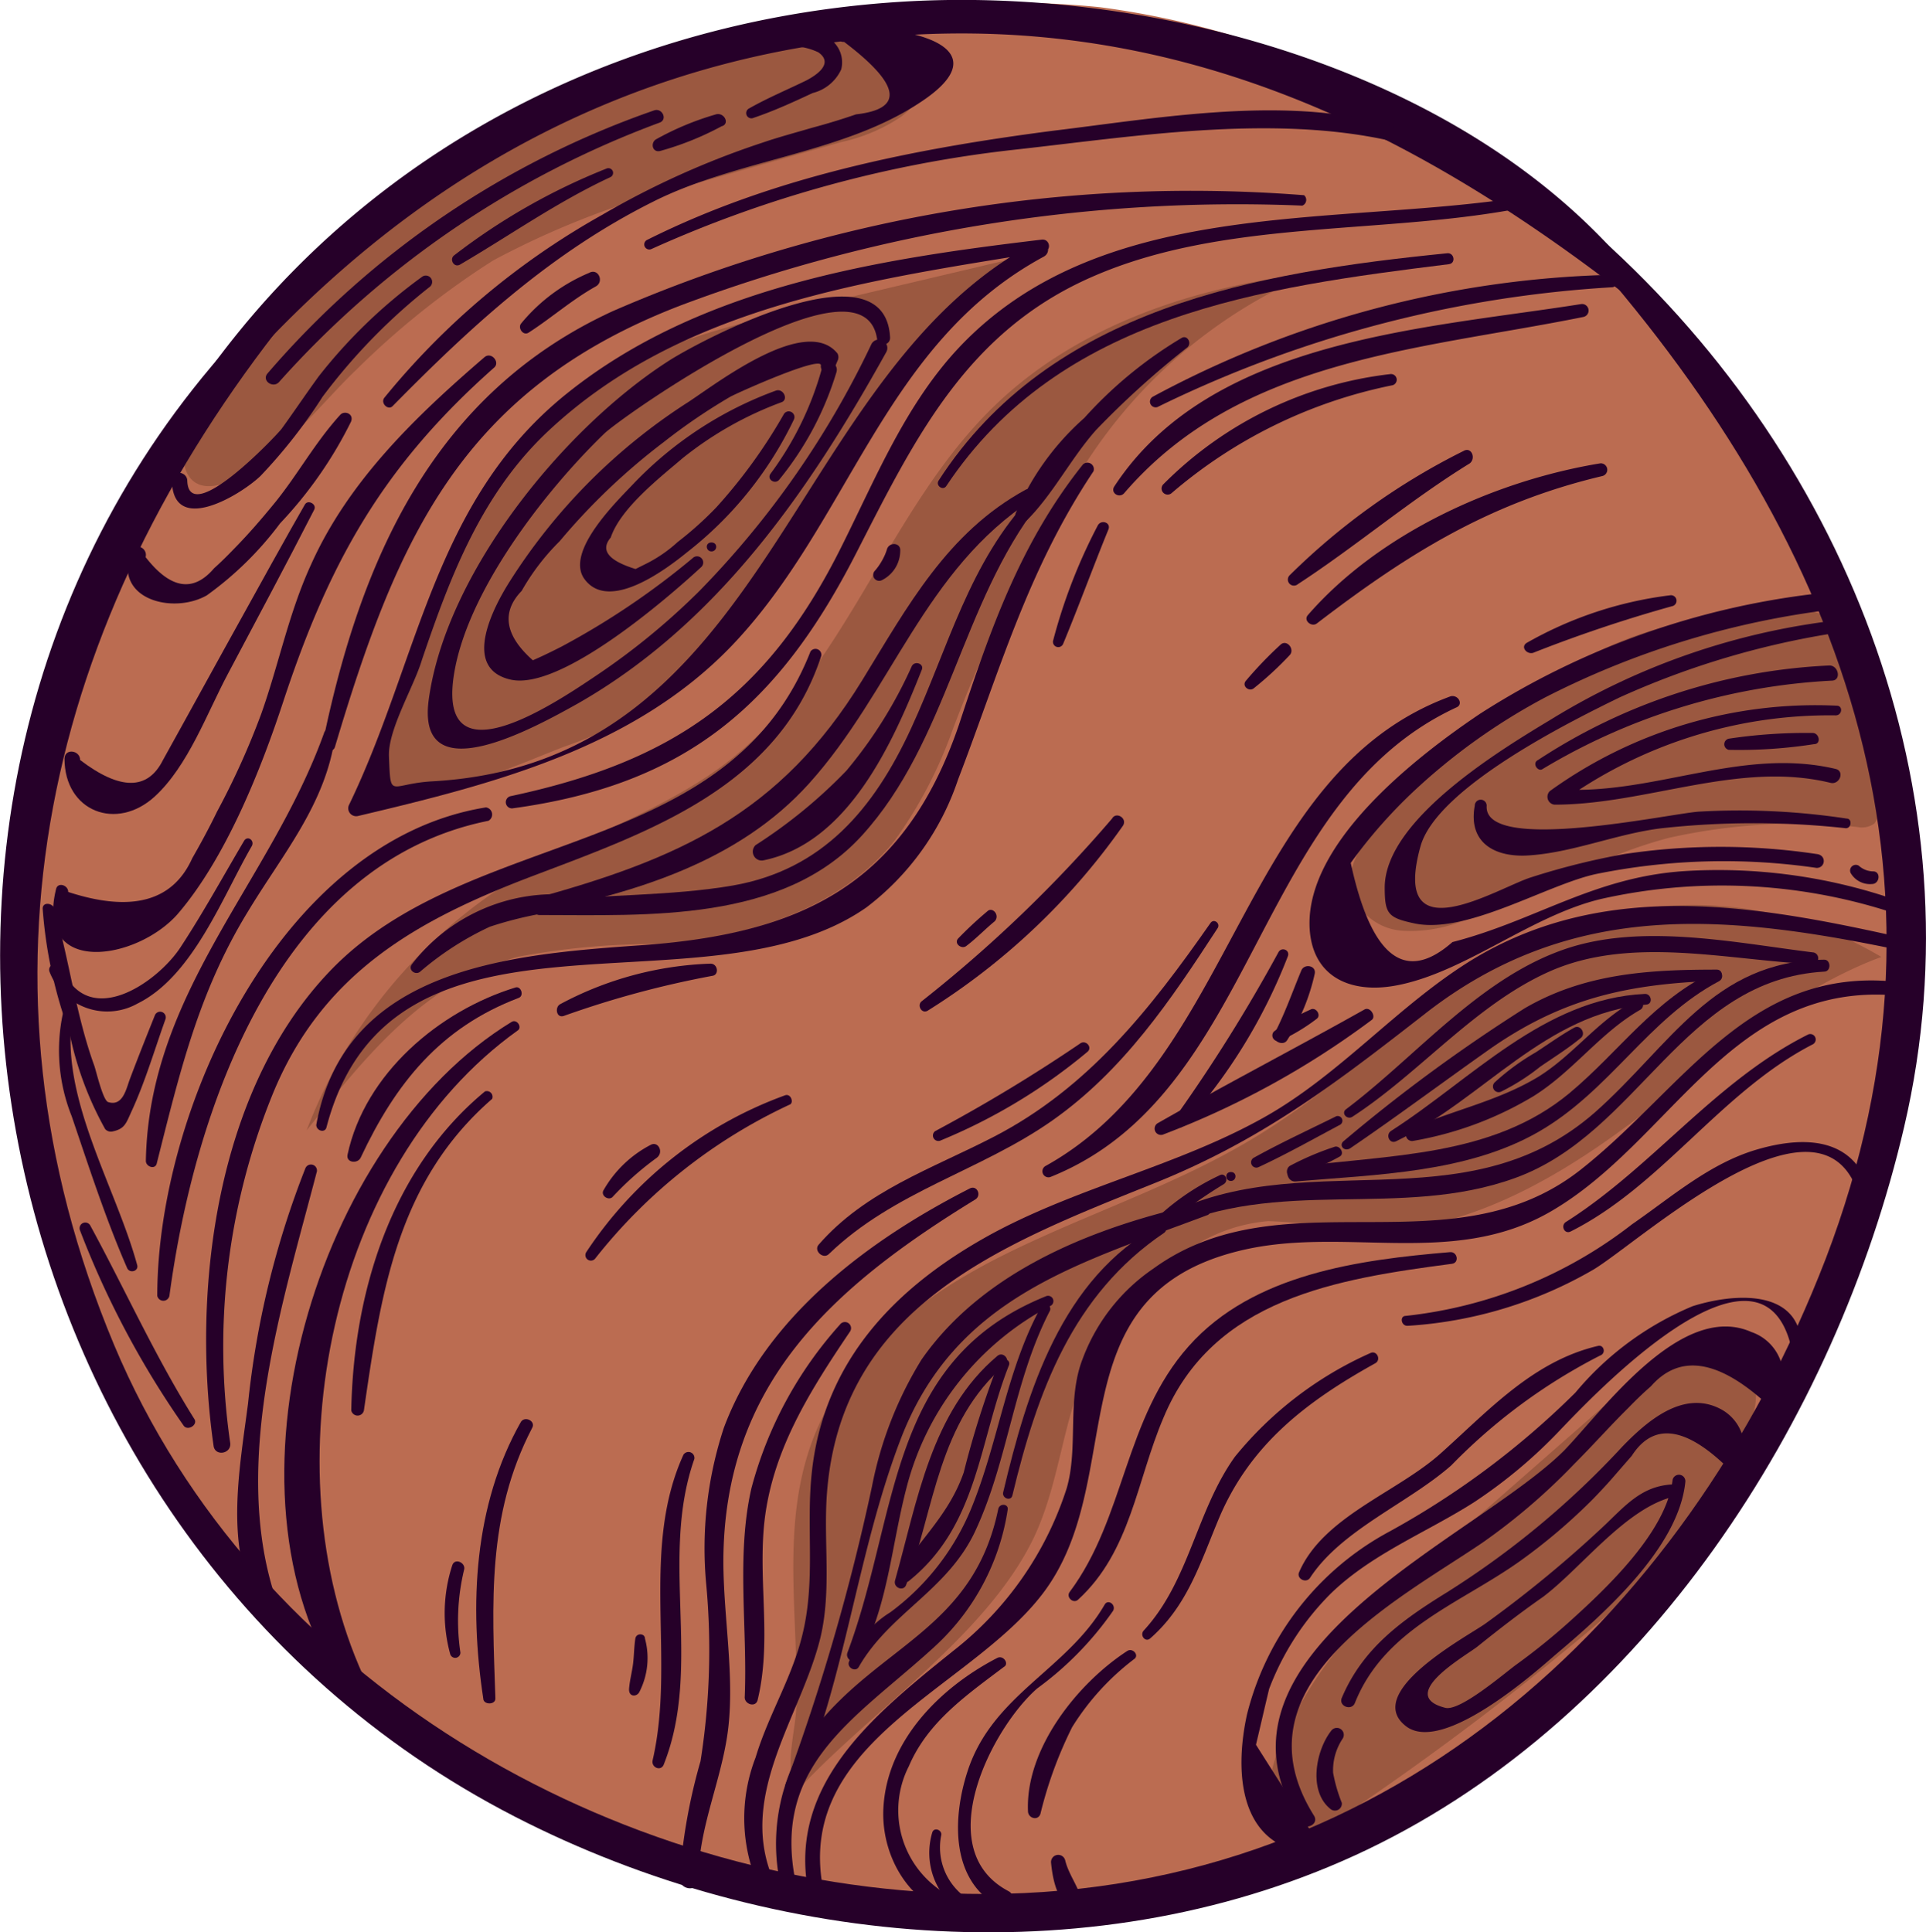 <svg xmlns="http://www.w3.org/2000/svg" viewBox="0 0 77.64 77.9"><defs><style>.cls-1{fill:#bb6c51;}.cls-2{fill:#9b5840;}.cls-3{fill:#260029;}</style></defs><g id="Layer_2" data-name="Layer 2"><g id="_"><path class="cls-1" d="M3.66,25.31C8.87,12.27,21.52,2.67,35.41.55A34.24,34.24,0,0,1,44.34.29,33.75,33.75,0,0,1,64.49,10.57,49.23,49.23,0,0,1,75.86,30.4a25.88,25.88,0,0,1,1.49,10.25,28.23,28.23,0,0,1-2.64,8.65c-4.9,11.05-12.47,21.91-23.87,25.93s-24,.24-34-5.76C8.09,64.18,3,54.94,1.49,44.81A37.92,37.92,0,0,1,3.66,25.31Z"/><path class="cls-2" d="M17.19,25.4c.93-2.71,1.9-5.49,3.81-7.63,2.95-3.3,7.55-4.47,11.86-5.46l8.48-2A36.4,36.4,0,0,0,34,18.79c-1.87,3-3.37,6.26-6.06,8.5a18,18,0,0,1-5.19,2.81c-1.79.68-5.92,2.59-7.71,1.83A51.51,51.51,0,0,1,17.19,25.4Z"/><path class="cls-2" d="M22,34.71c2.47-1.36,5.19-2.32,7.41-4.06,4.7-3.68,6.38-10.12,10.66-14.27,3.38-3.28,8.11-4.84,12.79-5.36a20.15,20.15,0,0,0-9.11,7.69,58.19,58.19,0,0,0-5.38,10.8,17.79,17.79,0,0,1-2.32,4.4c-2.24,2.77-6,3.91-9.51,4.15a29.44,29.44,0,0,0-5.64.51c-3.8,1-6.2,4.08-8.54,7A20.56,20.56,0,0,1,22,34.71Z"/><path class="cls-2" d="M51.91,69.7a16,16,0,0,1,2.28-3.53,30,30,0,0,1,3.39-3.28l7.79-6.83a6.47,6.47,0,0,1,2.72-1.68,2.22,2.22,0,0,1,2.64,1.28,2.86,2.86,0,0,1-.17,1.68c-1.33,3.9-4.53,6.83-7.73,9.42Q59,69.89,54.88,72.71c-1,.72-2.05,1.82-3.13.71S51.44,70.69,51.91,69.7Z"/><path class="cls-2" d="M41.67,62c.95-2,1.13-4.26,1.92-6.31a11.13,11.13,0,0,1,4.22-5.24,6.68,6.68,0,0,1,3.31-1.22,19.59,19.59,0,0,1,3,.33c4.12.47,8.08-1.67,11.42-4.13S72,40,75.84,38.58a14.77,14.77,0,0,0-12.45-1.27c-4.91,1.75-8.5,6-13,8.66-3.14,1.87-6.67,3-9.94,4.63s-6.39,4-7.69,7.45-.56,7.12-.66,10.72c0,.92-.59,2.82.12,3.33C35.17,68.93,39.78,65.92,41.67,62Z"/><path class="cls-2" d="M68.05,25.07c-4.78.84-8.56,4.36-12,7.72-.9.86-1.87,2-1.55,3.18a2.3,2.3,0,0,0,2,1.55A5.65,5.65,0,0,0,59,37.11c2.81-1,5.4-2.58,8.27-3.33a23.36,23.36,0,0,1,7.6-.44.87.87,0,0,0,.69-.14.9.9,0,0,0,.19-.56c.17-2.2-.12-5.19-1.41-7.07S70.14,24.7,68.05,25.07Z"/><path class="cls-2" d="M19.88,10.5a34.41,34.41,0,0,1,8.29-3.14L33.9,5.73a7,7,0,0,0,2.39-1,2.4,2.4,0,0,0,1-2.26A2.41,2.41,0,0,0,35.22.73a7.11,7.11,0,0,0-2.84.39A53,53,0,0,0,21.66,5a53.07,53.07,0,0,0-9.36,6.86C10.69,13.18,8.24,14.93,7.58,17,7.11,18.53,7.4,20,9,19.5c1.85-.52,4-3.31,5.36-4.59A33,33,0,0,1,19.88,10.5Z"/><path class="cls-3" d="M63.53,9.67c10.6,11.8,16,25.56,10.07,41.07C67.88,65.57,55.51,76.66,39,76.35,24.69,76.07,10.26,67.72,4.6,54.22c-6.17-14.75-2.73-29.25,7-41.45.31-.39-.29-1-.66-.6C-7.4,30.08-1.69,61.68,20.74,73.23c10.45,5.38,23.61,6.49,34.37,1.34C66.31,69.2,74,57.28,76.76,45.43,79.92,31.92,74.31,18.1,64,9.14,63.7,8.88,63.26,9.37,63.53,9.67Z"/><path class="cls-3" d="M66.42,11.76C59.73,2.9,46.4-.71,35.77.11,24,1,13.36,6.89,7.08,16.94a.36.36,0,0,0,.58.41C14.72,8.45,23.84,2.58,35.33,1.51,47.2.4,56.92,5.12,66,12.25,66.28,12.49,66.63,12.05,66.42,11.76Z"/><path class="cls-3" d="M76.8,37.83c-5.84-1.31-12-2.45-17.45.86-3,1.84-5.3,4.62-8.4,6.36-3.46,1.94-7.4,2.78-10.89,4.65-3.92,2.12-6.87,5.14-7.34,9.71-.22,2.13.14,4.14-.32,6.26C32,67.54,31,69.05,30.46,70.85a6.78,6.78,0,0,0,.26,5.49.32.32,0,0,0,.58-.28c-1.74-3.54,1-6.82,1.78-10.07.44-1.89.12-3.8.25-5.71.53-7.59,7-10.09,13.11-12.54,4.37-1.74,7.32-4,10.94-6.82,6-4.73,12.35-4.05,19.37-2.58C77.07,38.41,77.12,37.9,76.8,37.83Z"/><path class="cls-3" d="M76.44,39.58c-5.94-.62-8.56,4.29-12.7,7.56-5.23,4.14-12,.2-17.24,4a7.62,7.62,0,0,0-2.86,3.65C43,56.43,43.48,58.35,43,60a13.58,13.58,0,0,1-4.58,6.56c-3.28,2.64-6.94,5.57-5.72,10.22.1.38.7.28.6-.11-1.67-6.33,5.66-8.44,8.7-12.38,3.56-4.6.45-11.93,7.83-13.83,4.24-1.1,8.64.7,12.65-1.6,4.91-2.82,7.28-9.28,13.94-8.73A.29.29,0,0,0,76.44,39.58Z"/><path class="cls-3" d="M46.73,49.39c-3.94,2.15-5.32,6.68-6.29,10.77-.06.24.31.38.37.13,1-4.17,2.42-8.09,6.12-10.59C47.11,49.58,46.92,49.29,46.73,49.39Z"/><path class="cls-3" d="M40.24,60.84c-1,4.84-4.8,5.48-7.44,8.89a7.74,7.74,0,0,0-1.19,6.83c.09.37.7.27.6-.11-1.39-5.21,2.22-7.09,5.46-10.06a9.39,9.39,0,0,0,2.95-5.52C40.67,60.62,40.29,60.59,40.24,60.84Z"/><path class="cls-3" d="M48.5,48.49c-4.21.91-8.8,2.66-11.35,6.32a15.27,15.27,0,0,0-2,5.12,87.14,87.14,0,0,1-3.48,12c-.13.32.37.51.51.19,1.93-4.62,2.36-9.42,4.09-14,2.18-5.83,7.17-7.16,12.42-9.14C48.91,48.86,48.77,48.43,48.5,48.49Z"/><path class="cls-3" d="M42,52.62c-1.42,2.56-1.73,5.42-2.81,8.1A9.86,9.86,0,0,1,35.89,65a4.12,4.12,0,0,0-1.67,2c-.08.23.27.43.4.2,1.25-2.18,3.6-3.09,4.71-5.51,1.32-2.85,1.52-6,3-8.86C42.4,52.61,42.07,52.43,42,52.62Z"/><path class="cls-3" d="M42.16,52.26c-6.43,2.59-5.91,8.81-8,14.37-.1.28.34.53.49.25,1.15-2.16,1.28-4.55,1.89-6.89a11.5,11.5,0,0,1,5.8-7.34A.21.21,0,0,0,42.16,52.26Z"/><path class="cls-3" d="M40.21,54.66c-2.68,2.25-3.23,5.86-4.13,9.06-.08.29.35.46.45.17,1.15-3.11,1.29-6.57,4-8.88C40.74,54.82,40.44,54.47,40.21,54.66Z"/><path class="cls-3" d="M40.26,54.93a36.75,36.75,0,0,0-1.41,4.43c-.57,1.64-1.68,2.62-2.59,4a.27.27,0,0,0,.4.36c2.76-2.23,2.8-5.59,4-8.65C40.79,54.81,40.39,54.68,40.26,54.93Z"/><path class="cls-3" d="M73.53,38.69c-4.48.05-6.18,3.45-9.23,6.15C59,49.49,52.38,46,46.69,49.16c-.28.16-.08.59.21.45,4.61-2.21,9.53-.43,14.18-2.12,5-1.81,6.76-8,12.47-8.32C73.82,39.16,73.81,38.68,73.53,38.69Z"/><path class="cls-3" d="M73.12,38.4c-3.09-.38-6.75-1.16-9.81-.21-3.57,1.12-6.14,4.34-9.05,6.53-.21.16.05.44.26.3,2.71-1.76,4.93-4.5,7.91-5.84,3.29-1.48,7.19-.47,10.65-.31A.24.24,0,0,0,73.12,38.4Z"/><path class="cls-3" d="M49.62,47.61c.23,0,.26-.36,0-.36S49.38,47.61,49.62,47.61Z"/><path class="cls-3" d="M49.17,47.38a9.67,9.67,0,0,0-2.88,2.06c-.16.2.14.44.32.3a19,19,0,0,1,2.72-2C49.55,47.6,49.39,47.26,49.17,47.38Z"/><path class="cls-3" d="M53.87,45c-1.11.55-2.24,1.07-3.32,1.67a.21.21,0,0,0,.19.38c1.12-.52,2.2-1.13,3.29-1.71A.19.19,0,0,0,53.87,45Z"/><path class="cls-3" d="M69.13,39.15c-2.46,1.15-3.83,3.22-5.85,4.91-3.13,2.61-7.31,2.48-11.15,3-.37.05-.26.6.1.57,3.24-.28,6.9-.34,9.79-2s4.41-4.56,7.29-6.08C69.55,39.4,69.37,39,69.13,39.15Z"/><path class="cls-3" d="M69.2,39.09c-2.73,0-5.32.15-7.74,1.56A65.58,65.58,0,0,0,54.17,46c-.21.16,0,.44.25.3,1.94-1.32,3.82-2.73,5.74-4.08,2.91-2,5.5-2.55,9-2.68C69.45,39.53,69.5,39.09,69.2,39.09Z"/><path class="cls-3" d="M53.78,46.24A11.32,11.32,0,0,0,52,47c-.21.13-.14.53.14.45A11.22,11.22,0,0,0,54,46.63C54.23,46.51,54,46.14,53.78,46.24Z"/><path class="cls-3" d="M66.3,40.07c-4.06.19-7,3.46-10.22,5.52-.24.15-.07.55.2.42,3.52-1.7,6-5.16,10.09-5.51C66.65,40.47,66.57,40.05,66.3,40.07Z"/><path class="cls-3" d="M65.94,40.32c-1.5.79-2.49,2.19-3.91,3.08-1.64,1-3.5,1.36-5.24,2.14a.25.25,0,0,0,.15.46,14,14,0,0,0,4.88-1.81c1.6-1,2.69-2.56,4.3-3.48C66.36,40.57,66.19,40.2,65.94,40.32Z"/><path class="cls-3" d="M63.46,41.43c-.54.3-1.05.67-1.56,1a9.34,9.34,0,0,0-1.64,1.2.23.23,0,0,0,.25.38,8.68,8.68,0,0,0,1.57-1c.55-.38,1.13-.74,1.65-1.17C63.94,41.67,63.71,41.29,63.46,41.43Z"/><path class="cls-3" d="M76.28,36.23a21.91,21.91,0,0,0-8.39-1.11c-3.64.24-6,2-9.34,2.86q-2.86,2.52-4.1-3.19A20.13,20.13,0,0,1,57,31.89a24.64,24.64,0,0,1,5.28-3.77A34.53,34.53,0,0,1,73.65,24.6c.45-.07.33-.76-.13-.7a31.89,31.89,0,0,0-13.85,4.87c-2.5,1.68-7,5.14-6.88,8.59.08,2,1.62,2.72,3.49,2.37,2.78-.52,5.41-2.81,8.27-3.49a22.21,22.21,0,0,1,11.55.49C76.42,36.82,76.61,36.34,76.28,36.23Z"/><path class="cls-3" d="M74.12,25a28.22,28.22,0,0,0-11.59,4c-1.92,1.16-6.68,4-6.71,6.76,0,1.09.13,1.24,1.21,1.47,2.12.44,5.34-1.58,7.34-2a25.86,25.86,0,0,1,8.86-.24c.36,0,.41-.52,0-.56a26.08,26.08,0,0,0-7.74,0,28.85,28.85,0,0,0-3.77.94c-1.34.42-5.68,3.17-4.46-1.24.66-2.4,6.2-5.12,8-6a33.68,33.68,0,0,1,8.85-2.63A.24.24,0,0,0,74.12,25Z"/><path class="cls-3" d="M75.51,35.13a.88.88,0,0,1-.58-.23.23.23,0,0,0-.33.29.9.9,0,0,0,.86.45C75.78,35.64,75.83,35.13,75.51,35.13Z"/><path class="cls-3" d="M74.44,33a28.79,28.79,0,0,0-5.94-.28c-1.1.06-8.71,1.73-8.57-.24a.24.24,0,0,0-.48,0c-.28,1.52.84,2.12,2.26,2,1.75-.13,3.52-.88,5.28-1.09a34.09,34.09,0,0,1,7.42,0C74.64,33.39,74.67,33,74.44,33Z"/><path class="cls-3" d="M62.19,31a25.16,25.16,0,0,1,11.65-3.56c.4,0,.28-.63-.11-.61A23.32,23.32,0,0,0,62,30.64C61.74,30.77,62,31.14,62.19,31Z"/><path class="cls-3" d="M74.05,28.45a18.32,18.32,0,0,0-11.57,3.44.32.32,0,0,0,.18.55c3.72,0,7.44-1.78,11.13-.88.37.09.58-.47.21-.56-3.85-.91-7.44,1.12-11.28.81.05.19.11.37.17.56A18.48,18.48,0,0,1,74,28.84C74.26,28.84,74.3,28.46,74.05,28.45Z"/><path class="cls-3" d="M73.05,29.55a20.85,20.85,0,0,0-3.36.23.23.23,0,0,0,0,.45A19.65,19.65,0,0,0,73.13,30C73.43,30,73.34,29.53,73.05,29.55Z"/><path class="cls-3" d="M58.48,28.07C50,31.17,49.88,42.7,42.16,47a.24.24,0,0,0,.21.44c8.38-3.38,8.11-15.11,16.34-18.92C59,28.4,58.79,28,58.48,28.07Z"/><path class="cls-3" d="M55,40.7c-2.76,1.55-5.56,3-8.31,4.57a.25.25,0,0,0,.22.46,34.49,34.49,0,0,0,8.37-4.6C55.5,41,55.24,40.56,55,40.7Z"/><path class="cls-3" d="M51.53,38.4a64.93,64.93,0,0,1-4.18,6.68c-.13.21.15.51.35.31a22,22,0,0,0,4.22-6.85C52,38.29,51.65,38.16,51.53,38.4Z"/><path class="cls-3" d="M52.83,40.7a6.93,6.93,0,0,0-1.48.89.23.23,0,0,0,.25.37,7.63,7.63,0,0,0,1.47-.88C53.28,40.94,53.05,40.58,52.83,40.7Z"/><path class="cls-3" d="M52.46,39.12c-.36.86-.65,1.71-1.08,2.54-.15.29.34.55.51.27A8.28,8.28,0,0,0,53,39.25C53.06,38.92,52.58,38.84,52.46,39.12Z"/><path class="cls-3" d="M39.1,47.91C35,50,30.86,53.08,29.18,57.56a15.54,15.54,0,0,0-.71,6.32A28.67,28.67,0,0,1,28.24,71a22.69,22.69,0,0,0-.84,4.73c0,.48.75.55.75.07,0-2.17,1-4.13,1.22-6.25s-.2-4.38-.21-6.56c0-7.2,4.4-11.1,10.15-14.63C39.58,48.2,39.39,47.77,39.1,47.91Z"/><path class="cls-3" d="M33.86,53.4A16,16,0,0,0,30.29,60c-.62,2.72-.15,5.65-.27,8.43,0,.28.44.42.52.11.56-2.31.05-4.59.25-6.94.26-3,1.81-5.45,3.47-7.91A.24.24,0,0,0,33.86,53.4Z"/><path class="cls-3" d="M58.45,50.48c-3.66.31-7.93.87-10.53,3.79s-2.56,6.91-4.8,9.91c-.16.21.15.49.34.31,2.12-1.94,2.36-4.8,3.44-7.33,2-4.82,7-5.6,11.63-6.21C58.84,50.91,58.75,50.45,58.45,50.48Z"/><path class="cls-3" d="M72.9,41.7c-3.73,1.86-6.27,5.34-9.77,7.56-.23.14-.07.51.18.39C67,47.8,69.38,44,73.08,42.1A.22.22,0,0,0,72.9,41.7Z"/><path class="cls-3" d="M40.2,66.84c-2.3,1.19-4.46,3.34-4.59,6.08-.1,2.07,1.26,4.25,3.46,4.38.29,0,.42-.43.12-.52a3.91,3.91,0,0,1-2.55-5.58c.76-1.78,2.32-2.86,3.83-4C40.69,67.08,40.45,66.71,40.2,66.84Z"/><path class="cls-3" d="M75.46,48.35c-.5-2.41-2.49-2.64-4.66-2-1.89.56-3.42,1.91-5,3a18,18,0,0,1-9.13,3.7c-.26,0-.19.42.08.4a17,17,0,0,0,7.49-2.27c1.91-1.15,9.41-8.05,10.75-2.78C75.07,48.72,75.52,48.65,75.46,48.35Z"/><path class="cls-3" d="M55.24,54.55a14.77,14.77,0,0,0-5.46,4.18c-1.56,2.18-1.83,5-3.67,7-.18.19.06.5.26.32,1.49-1.31,2-3,2.76-4.82,1.26-3,3.54-4.73,6.31-6.27C55.69,54.82,55.5,54.42,55.24,54.55Z"/><path class="cls-3" d="M45.44,66.56c-2,1.3-4.11,3.94-4,6.46,0,.27.39.41.5.11a16.52,16.52,0,0,1,1.28-3.5,10.21,10.21,0,0,1,2.52-2.76C45.92,66.71,45.65,66.42,45.44,66.56Z"/><path class="cls-3" d="M42.37,75.1c.06.61.22,1.51.81,1.84a.28.28,0,0,0,.43-.27c-.1-.58-.53-1.08-.67-1.67A.29.29,0,0,0,42.37,75.1Z"/><path class="cls-3" d="M72.61,54.07c-.21-2.13-2.77-1.92-4.38-1.41a12.29,12.29,0,0,0-4.72,3.48A33.52,33.52,0,0,1,56,61.75a11.54,11.54,0,0,0-5.73,7.36c-.54,2.45-.28,5.44,2.71,5.61a.29.29,0,0,0,.06-.58l-2.41-3.8c.18-.75.35-1.5.53-2.25a10.85,10.85,0,0,1,2.5-3.86c1.66-1.6,3.83-2.44,5.75-3.66a19.77,19.77,0,0,0,3.56-3c1.14-1.18,7.86-8.34,9.2-3.41A.2.2,0,0,0,72.61,54.07Z"/><path class="cls-3" d="M71.46,56.7a1.9,1.9,0,0,0-.86-3c-2.83-1.26-6,3.18-7.55,4.78-3.54,3.54-15,8.14-10.65,15,.21.34.79.07.57-.28-3.3-5.27,3.31-8.65,6.78-11A25,25,0,0,0,63.48,59c.74-.74,1.43-1.52,2.17-2.25.29-.3.59-.59.9-.86,1.13-1.29,2.64-1.09,4.53.58A.23.23,0,0,0,71.46,56.7Z"/><path class="cls-3" d="M70.07,59.28a1.78,1.78,0,0,0-.72-2.48c-1.52-.79-3,.54-3.95,1.52a35,35,0,0,1-7.08,5.88c-1.81,1.12-3.38,2.24-4.23,4.25-.14.34.4.54.53.2,1.2-3,4.25-4,6.66-5.72a23.22,23.22,0,0,0,2.93-2.49c.27-.28.44-.46.7-.75l.87-1c.85-1.32,2.1-1.19,3.75.37C69.38,59.42,69.92,59.61,70.07,59.28Z"/><path class="cls-3" d="M53.66,69.78c-.62.79-.94,2.46,0,3.17a.28.28,0,0,0,.43-.27,6.22,6.22,0,0,1-.35-1.21,2.3,2.3,0,0,1,.38-1.37A.28.28,0,0,0,53.66,69.78Z"/><path class="cls-3" d="M67.42,59.7c-.27,2.08-2.66,4.33-4.11,5.64a26.18,26.18,0,0,1-2.16,1.75c-.44.31-2.29,1.92-2.89,1.76-2-.51.85-2.11,1.3-2.47.87-.7,1.75-1.38,2.64-2,1.58-1.19,3.41-3.68,5.39-4.07.25,0,.26-.47,0-.47-1.29,0-1.94.72-2.85,1.6a48,48,0,0,1-4.84,4c-.63.47-5.1,2.81-3.17,4.19,1.48,1,5-2.07,5.95-2.9,1.93-1.63,5-4.32,5.26-7A.25.25,0,0,0,67.42,59.7Z"/><path class="cls-3" d="M64.42,54.26c-2.61.61-4.41,2.6-6.34,4.33-1.76,1.58-4.73,2.54-5.71,4.79-.12.26.28.47.44.23,1.27-1.94,3.95-3,5.69-4.53a22.9,22.9,0,0,1,6-4.43C64.76,54.56,64.65,54.2,64.42,54.26Z"/><path class="cls-3" d="M44.53,64.69C43,67.33,40,68.32,39,71.42c-.6,1.85-.69,4.36,1.23,5.42.41.23.84-.38.42-.6-3.18-1.68-.67-6.57,1.16-8.17a13.18,13.18,0,0,0,3.06-3.13C45,64.7,44.67,64.45,44.53,64.69Z"/><path class="cls-3" d="M37.58,73.88a2.87,2.87,0,0,0,1.21,3.24c.32.17.53-.32.28-.53A2.48,2.48,0,0,1,37.94,74C38,73.78,37.65,73.64,37.58,73.88Z"/><path class="cls-3" d="M61,8C53.49,9.1,44.34,8,38.67,14c-2.17,2.3-3.38,5.31-4.78,8.1-3,6-6.79,8.61-13.32,10a.25.25,0,0,0,.08.49c7-.95,10.73-4.16,13.86-10.28,2.38-4.65,4.46-8.95,9.54-11.16,5.24-2.29,11.44-1.69,17-2.71A.23.23,0,0,0,61,8Z"/><path class="cls-3" d="M19.59,32.55C11.34,33.87,6.34,44.69,6.34,52.24a.25.25,0,0,0,.49,0c1-7.46,4.36-17.44,12.86-19.15A.29.29,0,0,0,19.59,32.55Z"/><path class="cls-3" d="M52.57,7.87a58.49,58.49,0,0,0-27.86,4.67C17.48,15.86,14.53,22.54,13,30c-.06.29.41.39.5.12,2.51-8.41,5.11-14.44,14-17.83a63.76,63.76,0,0,1,25-4A.25.25,0,0,0,52.57,7.87Z"/><path class="cls-3" d="M13.06,29.56C10.9,35.57,6,40,5.88,46.8c0,.24.38.37.44.1C7.24,43.26,8,40,10,36.74c1.4-2.32,3.13-4.32,3.51-7.07A.23.23,0,0,0,13.06,29.56Z"/><path class="cls-3" d="M42,9.66c-6.64.79-13.81,1.9-19.18,6.23s-5.93,10.74-8.76,16.58a.32.32,0,0,0,.36.43c5.41-1.28,11.11-2.72,15.09-6.88,4.77-5,6.1-12.18,12.56-15.67.38-.2.1-.81-.28-.61-10.1,5.33-10.64,21-24.37,21.76-1.73.1-1.67.76-1.74-1-.05-1.08,1-2.8,1.33-3.9,1.16-3.42,2.42-6.73,5.12-9.25,5.42-5.06,12.94-6.06,20-7.21C42.39,10.06,42.31,9.63,42,9.66Z"/><path class="cls-3" d="M35.88,13.6c-.2-3.83-7.63.12-8.91.94-4.22,2.7-9,8.54-9.69,13.69-.49,3.75,4.26,1.11,6,.14,5.67-3.23,9.36-8.62,12.45-14.18a.34.34,0,1,0-.6-.32,36.67,36.67,0,0,1-6.92,9.94A28.1,28.1,0,0,1,24,27.26c-1.68,1.13-6.28,4.2-5.72.07.47-3.41,3.68-7.53,6.08-9.85.69-.67,10.48-7.57,11-3.79C35.4,14,35.9,13.94,35.88,13.6Z"/><path class="cls-3" d="M33.61,14.91l.15-.36a.32.32,0,0,0,0-.3c-1.27-1.57-4.83,1.18-6,1.95a23.55,23.55,0,0,0-7.23,7.27c-.63,1-1.95,3.48.06,3.93s6.32-3.28,7.69-4.55a.25.25,0,0,0-.32-.38,31.14,31.14,0,0,1-5.31,3.59c-.39.2-.78.39-1.17.56-1.13-1-1.28-1.94-.45-2.8a9.17,9.17,0,0,1,1.53-2,25.83,25.83,0,0,1,4.2-4A23.63,23.63,0,0,1,29.43,16c.22-.13,3.78-1.73,3.66-1.25A.28.28,0,0,0,33.61,14.91Z"/><path class="cls-3" d="M28.68,22.23c.24,0,.27-.36,0-.36S28.45,22.23,28.68,22.23Z"/><path class="cls-3" d="M31.41,19.34A12.63,12.63,0,0,0,33.72,15c.11-.38-.46-.59-.57-.21a12.87,12.87,0,0,1-2.09,4.31C30.9,19.32,31.24,19.55,31.41,19.34Z"/><path class="cls-3" d="M31.27,15.75a15.11,15.11,0,0,0-5.75,3.77c-.6.64-2.8,2.75-1.94,3.85,1,1.31,3.31-.45,4.11-1.1A15,15,0,0,0,32,16.92a.23.23,0,0,0-.41-.21,21.23,21.23,0,0,1-2.71,3.74,13.9,13.9,0,0,1-1.56,1.4,5.58,5.58,0,0,1-1.22.85l-.48.24c-1.1-.34-1.43-.76-1-1.27.4-1.19,2-2.43,2.9-3.2a14.22,14.22,0,0,1,4-2.26C31.79,16.09,31.57,15.64,31.27,15.75Z"/><path class="cls-3" d="M32.67,26.27c-3.33,8.47-13.75,7-19.37,12.88C8.71,43.94,7.71,52,8.61,58.29c.06.44.73.32.67-.12A27,27,0,0,1,11,44.09c2-4.87,5.8-7,10.49-8.78s9.89-3.57,11.62-8.88A.24.24,0,0,0,32.67,26.27Z"/><path class="cls-3" d="M58.34,10.21c-7.7.77-16,2.2-20.5,9.16-.14.21.18.43.31.22,4.58-6.89,12.69-8,20.26-8.94C58.7,10.61,58.62,10.18,58.34,10.21Z"/><path class="cls-3" d="M35.75,22.16a2.36,2.36,0,0,1-.5.87.24.24,0,0,0,.3.36,1.33,1.33,0,0,0,.74-1.18C36.32,21.86,35.83,21.84,35.75,22.16Z"/><path class="cls-3" d="M57,5.39c-4.32-1.72-10.05-.66-14.54-.12C36.83,6,31.18,7.12,26.09,9.67a.2.2,0,0,0,.17.37,48.51,48.51,0,0,1,14.6-4c5.08-.56,11-1.55,16-.16A.27.27,0,0,0,57,5.39Z"/><path class="cls-3" d="M23.75,11A7.12,7.12,0,0,0,21,13.05c-.13.18.09.5.31.36.93-.6,1.75-1.33,2.72-1.87C24.36,11.34,24.11,10.8,23.75,11Z"/><path class="cls-3" d="M19.53,14.4c-2.79,2.4-5.49,5-7,8.38-.89,1.94-1.29,4-2,6a31,31,0,0,1-1.78,3.94c-.31.64-.65,1.27-1,1.88q-1.17,2.61-5,1.36c0-.28-.42-.41-.49-.12-.86,3.55,3.27,2.88,4.91,1,1.93-2.25,3.34-5.79,4.25-8.56,1.85-5.61,4-9.48,8.51-13.47C20.16,14.59,19.8,14.17,19.53,14.4Z"/><path class="cls-3" d="M9.85,33.88C9,35.32,8.19,36.8,7.27,38.2S3.55,41.57,2.48,39c-.11-.27-.57-.13-.49.16a2.49,2.49,0,0,0,3.55,1.3c2.24-1.1,3.44-4.33,4.61-6.35C10.27,33.89,10,33.68,9.85,33.88Z"/><path class="cls-3" d="M6.24,40.94c-.34.85-.68,1.7-1,2.55-.15.39-.28,1.13-.88.94-.21-.06-.49-1.28-.56-1.47-.75-2.07-1-4.24-1.61-6.33-.07-.23-.47-.28-.47,0a18.26,18.26,0,0,0,1.08,5,13.47,13.47,0,0,0,1.44,3.89.31.31,0,0,0,.27.1c.52-.1.57-.33.79-.81.55-1.19.93-2.49,1.37-3.72A.21.21,0,0,0,6.24,40.94Z"/><path class="cls-3" d="M5.53,51c-.86-3.16-3.16-6.81-2.6-10.12,0-.22-.33-.31-.38-.09A7.14,7.14,0,0,0,2.89,45c.68,2,1.37,4.14,2.23,6.11C5.22,51.36,5.6,51.25,5.53,51Z"/><path class="cls-3" d="M7.83,57.2C6.25,54.68,5.05,52,3.63,49.39a.23.23,0,0,0-.41.2A36.53,36.53,0,0,0,7.4,57.47C7.56,57.71,8,57.44,7.83,57.2Z"/><path class="cls-3" d="M15.83,16.37c3.2-3.25,6.39-6.19,10.52-8.25C29.7,6.44,33.91,6.2,37,4.19c3.71-2.37-.7-3.24-3.05-3-.33,0-.24.53.08.5,2.27,1.72,2.43,2.7.48,2.92q-.87.3-1.77.54c-.68.2-1.36.38-2,.6a34,34,0,0,0-6.48,2.92,30.5,30.5,0,0,0-8.77,7.37C15.33,16.26,15.65,16.56,15.83,16.37Z"/><path class="cls-3" d="M31.79,1.86a2.62,2.62,0,0,1,1.2.25c.64.45-.09.93-.5,1.14-.76.37-1.55.7-2.29,1.12a.21.21,0,0,0,.18.38c.8-.27,1.59-.63,2.38-1a1.72,1.72,0,0,0,1.15-.95,1.15,1.15,0,0,0-.39-1.18,2,2,0,0,0-1.75-.3A.25.25,0,0,0,31.79,1.86Z"/><path class="cls-3" d="M24.44,6.8a25.4,25.4,0,0,0-6.14,3.5c-.19.16,0,.5.24.37,2-1.17,3.92-2.53,6.07-3.53A.19.19,0,0,0,24.44,6.8Z"/><path class="cls-3" d="M28.83,4.62a11.47,11.47,0,0,0-2.39,1c-.22.14-.15.53.16.47a11.94,11.94,0,0,0,2.49-1C29.44,5,29.19,4.49,28.83,4.62Z"/><path class="cls-3" d="M13.71,16.73c-1,1.1-1.69,2.37-2.6,3.5-.53.65-1.08,1.29-1.67,1.89-.26.27-.53.54-.81.79q-1.26,1.48-2.76-.45c.1-.39-.47-.62-.61-.22C4.59,24.19,7,24.77,8.34,24a13.52,13.52,0,0,0,2.95-2.9A16.73,16.73,0,0,0,14.15,17C14.28,16.68,13.88,16.53,13.71,16.73Z"/><path class="cls-3" d="M17,11.17a20.81,20.81,0,0,0-4.15,4c-.51.7-1,1.43-1.5,2.12-.17.23-3.72,4-3.8,2.1,0-.39-.61-.47-.62-.06,0,2.29,2.74.65,3.57-.14A21.11,21.11,0,0,0,13,16a23.65,23.65,0,0,1,4.33-4.44A.25.25,0,0,0,17,11.17Z"/><path class="cls-3" d="M26.37,4.45A36.21,36.21,0,0,0,10.78,15.06c-.24.29.23.61.47.34A38.41,38.41,0,0,1,26.6,4.94C26.92,4.81,26.69,4.34,26.37,4.45Z"/><path class="cls-3" d="M12.29,20.34c-1.16,2-5.46,9.85-5.72,10.3q-.92,1.84-3.34,0c0-.4-.62-.48-.63-.06,0,2.14,2.1,2.94,3.64,1.53,1.34-1.23,2.1-3.35,2.94-4.93,1.17-2.21,2.35-4.41,3.49-6.64C12.77,20.32,12.41,20.13,12.29,20.34Z"/><path class="cls-3" d="M64.93,11.08A41,41,0,0,0,46.46,16a.23.23,0,0,0,.2.41A48,48,0,0,1,65,11.58C65.23,11.56,65.21,11.07,64.93,11.08Z"/><path class="cls-3" d="M43.65,18.73c-2.53,3.17-3.75,6.71-5,10.51-2.21,6.45-6.39,8.42-12.83,8.87-5.3.37-11.93.92-13.07,7.24,0,.24.35.34.41.1,2.62-10,15.23-4.3,21.77-8.87a10.76,10.76,0,0,0,3.69-5.15C40.29,27.08,41.41,23,44.08,19A.26.26,0,0,0,43.65,18.73Z"/><path class="cls-3" d="M41.35,19.74c-3.16,1.72-4.76,4.7-6.59,7.68-3.32,5.41-7.41,7.22-13.35,8.84-.34.09-.26.62.1.55,4.07-.81,8.25-2.05,11.11-5.23,3.33-3.7,4.65-8.62,9-11.44C41.84,20,41.59,19.61,41.35,19.74Z"/><path class="cls-3" d="M41.59,20c-2.53,2.67-3.35,6.09-4.86,9.36s-3.58,5.71-7.19,6.34c-2.56.44-5.22.34-7.8.66-.3,0-.29.53,0,.53,4.36,0,9.8.31,13-3.2,3.47-3.8,4-9.37,7.15-13.4C42.06,20.11,41.76,19.82,41.59,20Z"/><path class="cls-3" d="M47.64,13.62a16.94,16.94,0,0,0-3.93,3.23,10.71,10.71,0,0,0-2.77,3.85c-.08.24.22.5.43.3,1.08-1.07,1.79-2.51,2.81-3.66A35.71,35.71,0,0,1,47.87,14C48.05,13.82,47.86,13.5,47.64,13.62Z"/><path class="cls-3" d="M23,36.08a7.25,7.25,0,0,0-6.4,2.8c-.16.21.13.45.33.3a12.15,12.15,0,0,1,2.82-1.82A15.23,15.23,0,0,1,23,36.67.3.3,0,0,0,23,36.08Z"/><path class="cls-3" d="M36.75,26.87a18,18,0,0,1-2.63,4.2,20.24,20.24,0,0,1-3.66,3,.36.36,0,0,0,.29.62C34.2,34,36,29.93,37.16,27,37.26,26.75,36.86,26.62,36.75,26.87Z"/><path class="cls-3" d="M20.62,41.2C12.74,46,8.51,60.12,13.83,68.07c.32.47,1,0,.81-.52-3.79-8.36-1.33-20.59,6.22-26C21.07,41.43,20.84,41.06,20.62,41.2Z"/><path class="cls-3" d="M12.31,47.1A35.82,35.82,0,0,0,10,56.57c-.33,2.57-.94,5.69.34,8.06a.4.4,0,0,0,.72-.35c-1.72-5.41.34-11.78,1.7-17A.22.22,0,0,0,12.31,47.1Z"/><path class="cls-3" d="M63.73,12.26c-6.32,1-14.92,1.41-18.81,7.35-.17.26.2.5.4.27,4.68-5.44,11.91-5.77,18.5-7.1A.26.26,0,0,0,63.73,12.26Z"/><path class="cls-3" d="M56.06,15.08a15.39,15.39,0,0,0-9.15,4.43.24.24,0,0,0,.32.37,19.6,19.6,0,0,1,8.91-4.35A.23.23,0,0,0,56.06,15.08Z"/><path class="cls-3" d="M44.25,21.19a21.91,21.91,0,0,0-1.79,4.61.21.21,0,0,0,.4.15c.63-1.52,1.2-3.08,1.82-4.6C44.8,21.06,44.38,20.93,44.25,21.19Z"/><path class="cls-3" d="M48.79,37.22c-2.41,3.45-4.91,6.63-8.71,8.6C37.55,47.13,34.9,48,33,50.18c-.21.24.18.6.41.38,2.63-2.54,6.11-3.35,9-5.38s4.79-4.87,6.66-7.74C49.23,37.24,48.93,37,48.79,37.22Z"/><path class="cls-3" d="M43.54,42.07A64.24,64.24,0,0,1,37.7,45.6a.22.22,0,0,0,.19.39,22.66,22.66,0,0,0,5.94-3.58C44.06,42.23,43.77,41.9,43.54,42.07Z"/><path class="cls-3" d="M27.55,58.65c-1.75,3.84-.31,8.27-1.24,12.31-.07.3.34.47.45.17,1.56-3.94-.18-8.29,1.23-12.31A.24.24,0,0,0,27.55,58.65Z"/><path class="cls-3" d="M25.61,66.07c-.05.33-.05.67-.09,1s-.13.65-.16,1,.3.35.41.15A3,3,0,0,0,26,66.06C26,65.84,25.64,65.82,25.61,66.07Z"/><path class="cls-3" d="M67.32,24a15.49,15.49,0,0,0-5.78,1.92c-.25.16,0,.47.26.4a56.62,56.62,0,0,1,5.6-1.88A.22.22,0,0,0,67.32,24Z"/><path class="cls-3" d="M64.51,18.68c-4.26.7-8.92,2.82-11.79,6.12-.19.22.16.5.37.33,3.67-2.81,6.95-4.86,11.51-5.94A.26.26,0,0,0,64.51,18.68Z"/><path class="cls-3" d="M51.61,26a15.81,15.81,0,0,0-1.39,1.45c-.17.21.13.45.32.3A13.77,13.77,0,0,0,52,26.4C52.2,26.16,51.86,25.75,51.61,26Z"/><path class="cls-3" d="M59,18.18a27.18,27.18,0,0,0-7,5,.24.24,0,0,0,.32.37c2.36-1.54,4.51-3.38,6.93-4.87C59.51,18.47,59.31,18,59,18.18Z"/><path class="cls-3" d="M44.83,33a54.6,54.6,0,0,1-7.68,7.37c-.19.16,0,.51.24.38a27.26,27.26,0,0,0,7.87-7.45C45.47,33,45,32.7,44.83,33Z"/><path class="cls-3" d="M39.8,36.74a15.35,15.35,0,0,0-1.18,1.1c-.17.2.14.44.33.3.41-.31.77-.69,1.15-1C40.32,36.89,40,36.54,39.8,36.74Z"/><path class="cls-3" d="M31.64,44.16a16.24,16.24,0,0,0-8,6.31.22.22,0,0,0,.36.26,21.54,21.54,0,0,1,7.86-6.21C32,44.42,31.87,44.07,31.64,44.16Z"/><path class="cls-3" d="M26.24,46.15A4.66,4.66,0,0,0,24.32,48c-.1.21.21.41.37.26a12.12,12.12,0,0,1,1.78-1.58C26.77,46.46,26.54,46,26.24,46.15Z"/><path class="cls-3" d="M21,57.32c-1.9,3.35-2.09,7.4-1.52,11.15,0,.27.5.27.49,0-.13-3.83-.35-7.38,1.48-10.9C21.61,57.3,21.17,57.07,21,57.32Z"/><path class="cls-3" d="M18.23,63.11a6.24,6.24,0,0,0-.08,3.58.21.21,0,0,0,.41-.07,8.74,8.74,0,0,1,.15-3.34C18.78,63,18.33,62.79,18.23,63.11Z"/><path class="cls-3" d="M28.63,38.85a13.79,13.79,0,0,0-6.06,1.64c-.21.13-.14.56.15.47a38.8,38.8,0,0,1,6-1.62C29,39.3,28.94,38.84,28.63,38.85Z"/><path class="cls-3" d="M20.78,39.81c-3.07.94-6.07,3.47-6.77,6.74-.07.33.41.38.53.12,1.41-3,3.21-5.24,6.37-6.44C21.14,40.14,21,39.74,20.78,39.81Z"/><path class="cls-3" d="M19.55,44c-3.78,3.13-5.3,8.08-5.39,12.86a.26.26,0,0,0,.51,0c.69-4.75,1.34-9.23,5.17-12.56A.23.23,0,0,0,19.55,44Z"/></g></g></svg>